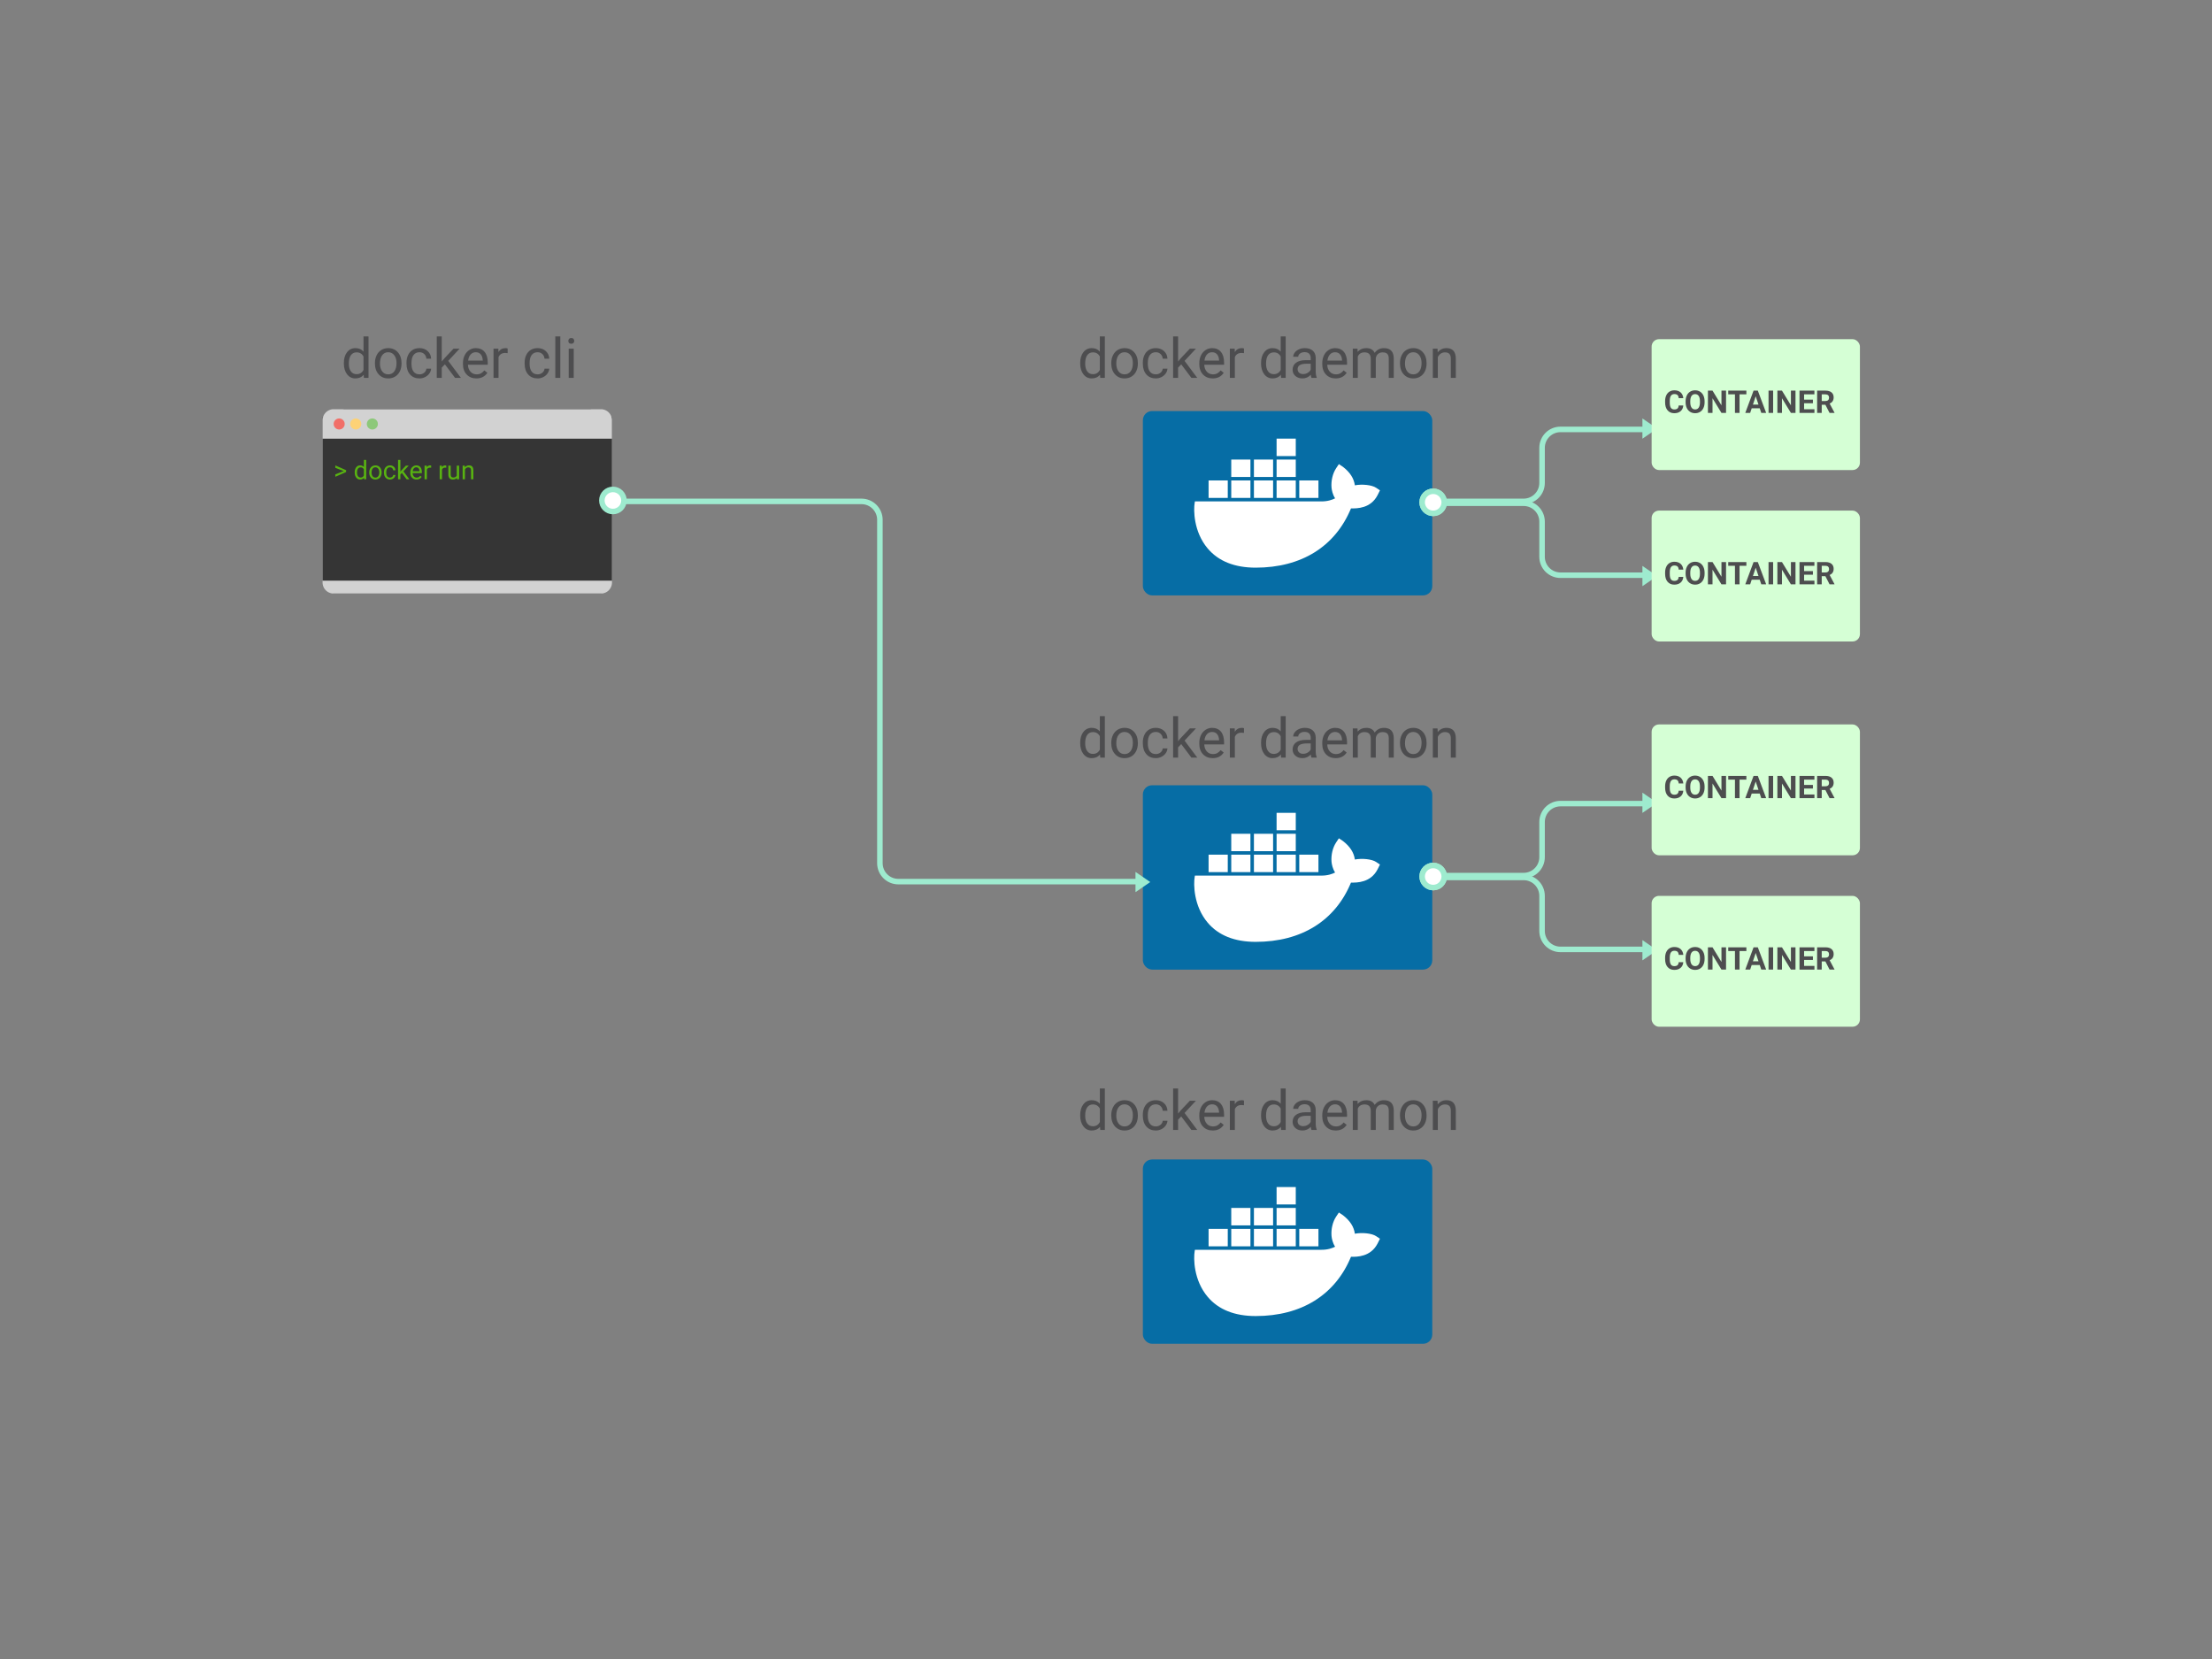 <svg viewBox="0 0 1200 900" xmlns="http://www.w3.org/2000/svg"><rect x="0" y="0" width="1200" height="900" fill="#808080" stroke="none"/><g fill="none" fill-rule="evenodd"><g transform="translate(620 223)"><rect fill="#066DA5" width="157" height="100" rx="5"></rect><path d="M84.843 47.115H95.25v-9.46H84.843v9.46zm-12.297 0h10.405v-9.46H72.546v9.46zm-12.297 0h10.405v-9.46H60.25v9.46zm-12.298 0h10.406v-9.46H47.95v9.46zm-12.297 0H46.06v-9.46H35.654v9.46zM47.95 35.763h10.406v-9.459H47.95v9.46zm12.298 0h10.405v-9.459H60.25v9.46zm12.297 0H82.95v-9.459H72.546v9.46zm0-11.35H82.95v-9.46H72.546v9.46zm53.973 17.186c-2.272-1.52-7.493-2.078-11.512-1.32-.517-3.785-2.626-7.066-6.463-10.032l-2.206-1.472-1.472 2.209c-1.884 2.841-2.826 6.778-2.517 10.553.139 1.328.575 3.704 1.941 5.792-1.365.734-4.065 1.745-7.623 1.677H28.234l-.134.789c-.643 3.794-.63 15.633 7.058 24.733C41 81.445 49.76 84.952 61.194 84.952c24.787 0 43.125-11.41 51.713-32.15 3.377.068 10.647.02 14.382-7.116.098-.164.322-.592.974-1.944l.358-.741-2.102-1.402z" fill="#FFF"></path></g><g transform="translate(175 222)"><path d="M80.05.055h65.248l11.589 4.254v88.803L151.22 100H76.95v-.055H5.78L.113 92.95V4.254L11.702 0H80.05v.055z" fill="#353535"></path><path d="M0 16h157V6a6 6 0 0 0-6-6H6a6 6 0 0 0-6 6v10zm0 77h157v1a6 6 0 0 1-6 6H6a6 6 0 0 1-6-6v-1z" fill="#D2D2D2"></path><path d="M6.916 35.348l4.519-1.791-4.519-1.77v-1.3l5.838 2.584v.998L6.916 36.66v-1.312zm10.514-1.012v-.096q0-1.702.806-2.738.807-1.035 2.113-1.035 1.298 0 2.057.888V27.5h1.265V38h-1.162l-.062-.793q-.759.93-2.112.93-1.285 0-2.095-1.053-.81-1.053-.81-2.748zm1.264.048q0 1.258.52 1.969.52.71 1.435.71 1.204 0 1.757-1.08v-3.397q-.567-1.046-1.743-1.046-.93 0-1.45.718-.519.718-.519 2.126zm6.604-.062v-.089q0-1.087.427-1.955.427-.868 1.19-1.34.762-.471 1.74-.471 1.51 0 2.443 1.046t.933 2.782v.089q0 1.08-.413 1.938-.414.858-1.183 1.336-.769.479-1.767.479-1.504 0-2.437-1.046-.933-1.046-.933-2.769zm1.271.062q0 1.23.571 1.975.57.745 1.528.745.964 0 1.531-.755.568-.755.568-2.116 0-1.216-.578-1.972-.578-.755-1.535-.755-.936 0-1.51.745-.575.745-.575 2.133zm10.015 2.72q.677 0 1.183-.41.505-.41.56-1.025h1.196q-.034.636-.437 1.21t-1.077.916q-.673.342-1.425.342-1.51 0-2.403-1.009-.892-1.008-.892-2.758v-.212q0-1.08.397-1.92.396-.842 1.138-1.306.741-.465 1.753-.465 1.244 0 2.068.745.824.745.878 1.934h-1.196q-.055-.717-.543-1.179-.49-.461-1.207-.461-.964 0-1.494.694t-.53 2.006v.24q0 1.278.527 1.968.526.69 1.504.69zm9.003.896l-2.577-3.425-.793.827V38h-1.265V27.5h1.265v6.35l.677-.813 2.303-2.433h1.538l-2.878 3.09L47.07 38h-1.483zm5.387.137q-1.504 0-2.448-.988-.943-.988-.943-2.642v-.233q0-1.1.42-1.965t1.176-1.353q.756-.49 1.637-.49 1.443 0 2.243.951.8.95.8 2.72v.527h-5.011q.027 1.094.639 1.767.612.673 1.555.673.67 0 1.135-.273.465-.273.813-.725l.773.602q-.93 1.429-2.79 1.429zm-.158-6.631q-.765 0-1.285.557-.52.557-.642 1.562h3.705v-.096q-.055-.964-.52-1.493-.465-.53-1.258-.53zm8.08-.944v1.176q-.287-.048-.622-.048-1.244 0-1.688 1.06V38H55.32v-7.396h1.23l.021.854q.622-.991 1.764-.991.37 0 .56.096zm8.204 0v1.176q-.287-.048-.622-.048-1.245 0-1.689 1.06V38h-1.265v-7.396h1.23l.021.854q.622-.991 1.764-.991.37 0 .56.096zM72.855 38l-.027-.731q-.738.868-2.167.868-1.182 0-1.801-.687t-.626-2.034v-4.812H69.5v4.778q0 1.681 1.367 1.681 1.45 0 1.928-1.08v-5.38h1.265V38h-1.204zm3.124-7.396h1.197l.04.93q.848-1.067 2.216-1.067 2.344 0 2.365 2.645V38h-1.265v-4.895q-.007-.8-.365-1.182-.36-.383-1.118-.383-.615 0-1.08.328-.465.328-.725.861V38H75.98v-7.396z" fill="#58B311" fill-rule="nonzero"></path><circle fill="#F16F68" cx="9" cy="8" r="3"></circle><circle fill="#FDD276" cx="18" cy="8" r="3"></circle><circle fill="#8DC87A" cx="27" cy="8" r="3"></circle></g><g transform="translate(777 273)"><path d="M.011 0h49.55c5.522 0 10 4.477 10 10v19.051c0 5.523 4.476 10 10 10h48.469" stroke="#9EEBCF" stroke-width="3"></path><circle stroke="#9EEBCF" stroke-width="3" fill="#FFF" cx=".5" cy="-.5" r="6"></circle><path fill="#9EEBCF" d="M122 39.5l-8 5.5V34z"></path></g><g transform="matrix(1 0 0 -1 777 272)"><path d="M.011 0h49.55c5.522 0 10 4.477 10 10v19.051c0 5.523 4.476 10 10 10h48.469" stroke="#9EEBCF" stroke-width="3"></path><circle stroke="#9EEBCF" stroke-width="3" fill="#FFF" cx=".5" cy="-.5" r="6"></circle><path fill="#9EEBCF" d="M122 39.5l-8 5.5V34z"></path></g><g transform="translate(620 426)"><rect fill="#066DA5" width="157" height="100" rx="5"></rect><path d="M84.843 47.115H95.25v-9.46H84.843v9.46zm-12.297 0h10.405v-9.46H72.546v9.46zm-12.297 0h10.405v-9.46H60.25v9.46zm-12.298 0h10.406v-9.46H47.95v9.46zm-12.297 0H46.06v-9.46H35.654v9.46zM47.95 35.763h10.406v-9.459H47.95v9.46zm12.298 0h10.405v-9.459H60.25v9.46zm12.297 0H82.95v-9.459H72.546v9.46zm0-11.35H82.95v-9.46H72.546v9.46zm53.973 17.186c-2.272-1.52-7.493-2.078-11.512-1.32-.517-3.785-2.626-7.066-6.463-10.032l-2.206-1.472-1.472 2.209c-1.884 2.841-2.826 6.778-2.517 10.553.139 1.328.575 3.704 1.941 5.792-1.365.734-4.065 1.745-7.623 1.677H28.234l-.134.789c-.643 3.794-.63 15.633 7.058 24.733C41 81.445 49.76 84.952 61.194 84.952c24.787 0 43.125-11.41 51.713-32.15 3.377.068 10.647.02 14.382-7.116.098-.164.322-.592.974-1.944l.358-.741-2.102-1.402z" fill="#FFF"></path></g><g transform="translate(777 476)"><path d="M.011 0h49.55c5.522 0 10 4.477 10 10v19.051c0 5.523 4.476 10 10 10h48.469" stroke="#9EEBCF" stroke-width="3"></path><circle stroke="#9EEBCF" stroke-width="3" fill="#FFF" cx=".5" cy="-.5" r="6"></circle><path fill="#9EEBCF" d="M122 39.5l-8 5.5V34z"></path></g><g transform="matrix(1 0 0 -1 777 475)"><path d="M.011 0h49.55c5.522 0 10 4.477 10 10v19.051c0 5.523 4.476 10 10 10h48.469" stroke="#9EEBCF" stroke-width="3"></path><circle stroke="#9EEBCF" stroke-width="3" fill="#FFF" cx=".5" cy="-.5" r="6"></circle><path fill="#9EEBCF" d="M122 39.5l-8 5.5V34z"></path></g><g transform="translate(620 629)"><rect fill="#066DA5" width="157" height="100" rx="5"></rect><path d="M84.843 47.115H95.25v-9.46H84.843v9.46zm-12.297 0h10.405v-9.46H72.546v9.46zm-12.297 0h10.405v-9.46H60.25v9.46zm-12.298 0h10.406v-9.46H47.95v9.46zm-12.297 0H46.06v-9.46H35.654v9.46zM47.95 35.763h10.406v-9.459H47.95v9.46zm12.298 0h10.405v-9.459H60.25v9.46zm12.297 0H82.95v-9.459H72.546v9.46zm0-11.35H82.95v-9.46H72.546v9.46zm53.973 17.186c-2.272-1.52-7.493-2.078-11.512-1.32-.517-3.785-2.626-7.066-6.463-10.032l-2.206-1.472-1.472 2.209c-1.884 2.841-2.826 6.778-2.517 10.553.139 1.328.575 3.704 1.941 5.792-1.365.734-4.065 1.745-7.623 1.677H28.234l-.134.789c-.643 3.794-.63 15.633 7.058 24.733C41 81.445 49.76 84.952 61.194 84.952c24.787 0 43.125-11.41 51.713-32.15 3.377.068 10.647.02 14.382-7.116.098-.164.322-.592.974-1.944l.358-.741-2.102-1.402z" fill="#FFF"></path></g><g transform="translate(332 272)"><path d="M.011 0h135.327c5.522 0 10 4.477 10 10v186.27c0 5.523 4.477 10 10 10H288.03" stroke="#9EEBCF" stroke-width="3"></path><circle stroke="#9EEBCF" stroke-width="3" fill="#FFF" cx=".5" cy="-.5" r="6"></circle><path fill="#9EEBCF" d="M292 206.5l-8 5.5v-11z"></path></g><path d="M186.538 197.148v-.205q0-3.647 1.728-5.866 1.729-2.22 4.526-2.22 2.784 0 4.41 1.905V182.5h2.71V205h-2.49l-.132-1.7q-1.626 1.993-4.527 1.993-2.754 0-4.49-2.256-1.735-2.256-1.735-5.889zm2.71.103q0 2.695 1.113 4.219 1.113 1.523 3.076 1.523 2.578 0 3.765-2.314v-7.28q-1.216-2.242-3.736-2.242-1.992 0-3.105 1.538t-1.113 4.556zm14.15-.132v-.19q0-2.33.915-4.19.916-1.86 2.55-2.87 1.633-1.012 3.727-1.012 3.238 0 5.237 2.242 2 2.24 2 5.962v.19q0 2.314-.887 4.153-.886 1.838-2.534 2.864-1.648 1.025-3.786 1.025-3.223 0-5.223-2.241-1.999-2.241-1.999-5.933zm2.725.132q0 2.637 1.223 4.233 1.223 1.597 3.274 1.597 2.065 0 3.28-1.619 1.217-1.618 1.217-4.533 0-2.608-1.238-4.226-1.238-1.619-3.289-1.619-2.007 0-3.237 1.597-1.23 1.596-1.23 4.57zm21.46 5.83q1.45 0 2.534-.879 1.084-.879 1.2-2.197h2.564q-.073 1.362-.937 2.593-.864 1.23-2.307 1.963-1.443.732-3.054.732-3.238 0-5.15-2.16-1.911-2.161-1.911-5.911v-.454q0-2.315.85-4.117.85-1.801 2.439-2.797 1.589-.997 3.757-.997 2.666 0 4.431 1.597 1.765 1.597 1.882 4.146h-2.563q-.117-1.538-1.165-2.527-1.047-.989-2.585-.989-2.066 0-3.2 1.487-1.136 1.487-1.136 4.3v.512q0 2.74 1.128 4.219 1.128 1.48 3.223 1.48zM246.875 205l-5.523-7.339-1.7 1.773V205h-2.71v-22.5h2.71v13.608l1.451-1.743 4.937-5.215h3.295l-6.167 6.621 6.885 9.229h-3.178zm11.542.293q-3.222 0-5.244-2.117-2.021-2.116-2.021-5.661v-.498q0-2.359.9-4.212.902-1.853 2.52-2.9 1.619-1.048 3.509-1.048 3.09 0 4.804 2.037 1.714 2.036 1.714 5.83v1.128h-10.737q.058 2.343 1.37 3.786 1.31 1.443 3.332 1.443 1.436 0 2.432-.586t1.743-1.553l1.655 1.29q-1.992 3.061-5.977 3.061zm-.336-14.209q-1.641 0-2.754 1.194-1.114 1.194-1.377 3.347h7.94v-.205q-.118-2.066-1.114-3.2-.996-1.136-2.695-1.136zm17.314-2.022v2.52q-.615-.103-1.333-.103-2.666 0-3.618 2.271V205h-2.71v-15.85h2.637l.044 1.831q1.333-2.124 3.779-2.124.79 0 1.201.206zm16.274 14.02q1.45 0 2.535-.88 1.084-.879 1.2-2.197h2.564q-.073 1.362-.937 2.593-.864 1.23-2.307 1.963-1.443.732-3.055.732-3.237 0-5.148-2.16-1.912-2.161-1.912-5.911v-.454q0-2.315.85-4.117.85-1.801 2.438-2.797 1.59-.997 3.758-.997 2.666 0 4.43 1.597 1.766 1.597 1.883 4.146h-2.563q-.117-1.538-1.165-2.527-1.047-.989-2.585-.989-2.066 0-3.2 1.487-1.136 1.487-1.136 4.3v.512q0 2.74 1.128 4.219 1.128 1.48 3.222 1.48zm12.29-20.582V205h-2.71v-22.5h2.71zm7.28 6.65V205h-2.71v-15.85h2.71zm-2.929-4.204q0-.659.403-1.113.403-.454 1.194-.454.79 0 1.2.454.411.454.411 1.113 0 .66-.41 1.099-.41.44-1.201.44-.791 0-1.194-.44-.403-.44-.403-1.099zm277.686 12.202v-.205q0-3.647 1.728-5.866 1.729-2.22 4.526-2.22 2.784 0 4.41 1.905V182.5h2.71V205h-2.49l-.132-1.7q-1.626 1.993-4.527 1.993-2.754 0-4.49-2.256-1.735-2.256-1.735-5.889zm2.71.103q0 2.695 1.113 4.219 1.113 1.523 3.076 1.523 2.578 0 3.765-2.314v-7.28q-1.216-2.242-3.736-2.242-1.992 0-3.105 1.538t-1.113 4.556zm14.15-.132v-.19q0-2.33.915-4.19.916-1.86 2.55-2.87 1.633-1.012 3.727-1.012 3.238 0 5.237 2.242 2 2.24 2 5.962v.19q0 2.314-.887 4.153-.886 1.838-2.534 2.864-1.648 1.025-3.786 1.025-3.223 0-5.223-2.241-1.999-2.241-1.999-5.933zm2.725.132q0 2.637 1.223 4.233 1.223 1.597 3.274 1.597 2.065 0 3.28-1.619 1.217-1.618 1.217-4.533 0-2.608-1.238-4.226-1.238-1.619-3.289-1.619-2.006 0-3.237 1.597-1.23 1.596-1.23 4.57zm21.46 5.83q1.45 0 2.534-.879 1.084-.879 1.2-2.197h2.564q-.073 1.362-.937 2.593-.864 1.23-2.307 1.963-1.443.732-3.054.732-3.238 0-5.15-2.16-1.911-2.161-1.911-5.911v-.454q0-2.315.85-4.117.85-1.801 2.439-2.797 1.589-.997 3.757-.997 2.666 0 4.431 1.597 1.765 1.597 1.882 4.146h-2.563q-.117-1.538-1.165-2.527-1.047-.989-2.585-.989-2.066 0-3.2 1.487-1.136 1.487-1.136 4.3v.512q0 2.74 1.128 4.219 1.128 1.48 3.223 1.48zM646.333 205l-5.523-7.339-1.7 1.773V205h-2.71v-22.5h2.71v13.608l1.451-1.743 4.937-5.215h3.295l-6.167 6.621 6.885 9.229h-3.178zm11.542.293q-3.222 0-5.244-2.117-2.021-2.116-2.021-5.661v-.498q0-2.359.9-4.212.902-1.853 2.52-2.9 1.619-1.048 3.509-1.048 3.09 0 4.804 2.037 1.714 2.036 1.714 5.83v1.128H653.32q.058 2.343 1.37 3.786 1.31 1.443 3.332 1.443 1.436 0 2.432-.586t1.743-1.553l1.655 1.29q-1.992 3.061-5.977 3.061zm-.336-14.209q-1.641 0-2.754 1.194-1.114 1.194-1.377 3.347h7.94v-.205q-.118-2.066-1.114-3.2-.996-1.136-2.695-1.136zm17.314-2.022v2.52q-.615-.103-1.333-.103-2.666 0-3.618 2.271V205h-2.71v-15.85h2.637l.044 1.831q1.333-2.124 3.779-2.124.79 0 1.201.206zm9.258 8.086v-.205q0-3.647 1.728-5.866 1.729-2.22 4.527-2.22 2.783 0 4.409 1.905V182.5h2.71V205h-2.49l-.132-1.7q-1.626 1.993-4.527 1.993-2.753 0-4.49-2.256-1.735-2.256-1.735-5.889zm2.71.103q0 2.695 1.113 4.219 1.113 1.523 3.076 1.523 2.578 0 3.765-2.314v-7.28q-1.216-2.242-3.735-2.242-1.993 0-3.106 1.538-1.113 1.538-1.113 4.556zM714.316 205h-2.842q-.234-.469-.38-1.67-1.89 1.963-4.512 1.963-2.344 0-3.846-1.326-1.501-1.325-1.501-3.362 0-2.475 1.882-3.845 1.883-1.37 5.296-1.37h2.636v-1.244q0-1.421-.85-2.264-.849-.842-2.504-.842-1.45 0-2.432.732-.981.733-.981 1.773h-2.725q0-1.187.842-2.293.843-1.106 2.286-1.75 1.442-.645 3.171-.645 2.74 0 4.292 1.37 1.553 1.37 1.611 3.772v7.295q0 2.183.557 3.472V205zm-7.339-2.065q1.274 0 2.417-.66 1.143-.659 1.655-1.713v-3.252h-2.124q-4.98 0-4.98 2.915 0 1.274.85 1.992.849.718 2.182.718zm17.607 2.358q-3.222 0-5.244-2.117-2.021-2.116-2.021-5.661v-.498q0-2.359.9-4.212.902-1.853 2.52-2.9 1.619-1.048 3.509-1.048 3.09 0 4.804 2.037 1.714 2.036 1.714 5.83v1.128H720.03q.058 2.343 1.37 3.786 1.31 1.443 3.332 1.443 1.436 0 2.432-.586t1.743-1.553l1.655 1.29q-1.992 3.061-5.977 3.061zm-.336-14.209q-1.641 0-2.754 1.194-1.114 1.194-1.377 3.347h7.94v-.205q-.118-2.066-1.114-3.2-.996-1.136-2.695-1.136zm9.638-1.934h2.564l.073 1.758q1.743-2.05 4.702-2.05 3.325 0 4.526 2.548.791-1.142 2.059-1.845 1.267-.704 2.995-.704 5.215 0 5.303 5.523V205h-2.71v-10.459q0-1.7-.776-2.541-.777-.843-2.608-.843-1.509 0-2.505.901t-1.157 2.424V205h-2.725v-10.386q0-3.457-3.383-3.457-2.666 0-3.648 2.27V205h-2.71v-15.85zm25.591 7.97v-.191q0-2.33.916-4.19.915-1.86 2.548-2.87 1.634-1.012 3.728-1.012 3.238 0 5.237 2.242 2 2.24 2 5.962v.19q0 2.314-.886 4.153-.887 1.838-2.535 2.864-1.648 1.025-3.786 1.025-3.223 0-5.222-2.241-2-2.241-2-5.933zm2.725.131q0 2.637 1.223 4.233 1.223 1.597 3.274 1.597 2.065 0 3.281-1.619 1.216-1.618 1.216-4.533 0-2.608-1.238-4.226-1.238-1.619-3.289-1.619-2.006 0-3.237 1.597-1.23 1.596-1.23 4.57zm15.102-8.1h2.564l.088 1.992q1.816-2.286 4.746-2.286 5.024 0 5.068 5.67V205h-2.71v-10.488q-.015-1.714-.784-2.534-.769-.82-2.395-.82-1.318 0-2.314.702-.996.703-1.553 1.846V205h-2.71v-15.85zM585.996 403.148v-.205q0-3.647 1.728-5.866 1.729-2.22 4.526-2.22 2.784 0 4.41 1.905V388.5h2.71V411h-2.49l-.132-1.7q-1.626 1.993-4.527 1.993-2.754 0-4.49-2.256-1.735-2.256-1.735-5.889zm2.71.103q0 2.695 1.113 4.219 1.113 1.523 3.076 1.523 2.578 0 3.765-2.314v-7.28q-1.216-2.242-3.736-2.242-1.992 0-3.105 1.538t-1.113 4.556zm14.15-.132v-.19q0-2.33.915-4.19.916-1.86 2.55-2.87 1.633-1.012 3.727-1.012 3.238 0 5.237 2.242 2 2.24 2 5.962v.19q0 2.314-.887 4.153-.886 1.838-2.534 2.864-1.648 1.025-3.786 1.025-3.223 0-5.223-2.241-1.999-2.241-1.999-5.933zm2.725.132q0 2.637 1.223 4.233 1.223 1.597 3.274 1.597 2.065 0 3.28-1.619 1.217-1.618 1.217-4.533 0-2.608-1.238-4.226-1.238-1.619-3.289-1.619-2.006 0-3.237 1.597-1.23 1.596-1.23 4.57zm21.46 5.83q1.45 0 2.534-.879 1.084-.879 1.2-2.197h2.564q-.073 1.362-.937 2.593-.864 1.23-2.307 1.963-1.443.732-3.054.732-3.238 0-5.15-2.16-1.911-2.161-1.911-5.911v-.454q0-2.315.85-4.117.85-1.801 2.439-2.797 1.589-.997 3.757-.997 2.666 0 4.431 1.597 1.765 1.597 1.882 4.146h-2.563q-.117-1.538-1.165-2.527-1.047-.989-2.585-.989-2.066 0-3.2 1.487-1.136 1.487-1.136 4.3v.512q0 2.74 1.128 4.219 1.128 1.48 3.223 1.48zM646.333 411l-5.523-7.339-1.7 1.773V411h-2.71v-22.5h2.71v13.608l1.451-1.743 4.937-5.215h3.295l-6.167 6.621 6.885 9.229h-3.178zm11.542.293q-3.222 0-5.244-2.117-2.021-2.116-2.021-5.661v-.498q0-2.359.9-4.212.902-1.853 2.52-2.9 1.619-1.048 3.509-1.048 3.09 0 4.804 2.037 1.714 2.036 1.714 5.83v1.128H653.32q.058 2.343 1.37 3.786 1.31 1.443 3.332 1.443 1.436 0 2.432-.586t1.743-1.553l1.655 1.29q-1.992 3.061-5.977 3.061zm-.336-14.209q-1.641 0-2.754 1.194-1.114 1.194-1.377 3.347h7.94v-.205q-.118-2.066-1.114-3.2-.996-1.136-2.695-1.136zm17.314-2.022v2.52q-.615-.103-1.333-.103-2.666 0-3.618 2.271V411h-2.71v-15.85h2.637l.044 1.831q1.333-2.124 3.779-2.124.79 0 1.201.205zm9.258 8.086v-.205q0-3.647 1.728-5.866 1.729-2.22 4.527-2.22 2.783 0 4.409 1.905V388.5h2.71V411h-2.49l-.132-1.7q-1.626 1.993-4.527 1.993-2.753 0-4.49-2.256-1.735-2.256-1.735-5.889zm2.71.103q0 2.695 1.113 4.219 1.113 1.523 3.076 1.523 2.578 0 3.765-2.314v-7.28q-1.216-2.242-3.735-2.242-1.993 0-3.106 1.538-1.113 1.538-1.113 4.556zM714.316 411h-2.842q-.234-.469-.38-1.67-1.89 1.963-4.512 1.963-2.344 0-3.846-1.326-1.501-1.325-1.501-3.362 0-2.475 1.882-3.845 1.883-1.37 5.296-1.37h2.636v-1.244q0-1.421-.85-2.264-.849-.842-2.504-.842-1.45 0-2.432.732-.981.733-.981 1.773h-2.725q0-1.187.842-2.293.843-1.106 2.286-1.75 1.442-.645 3.171-.645 2.74 0 4.292 1.37 1.553 1.37 1.611 3.772v7.295q0 2.183.557 3.472V411zm-7.339-2.065q1.274 0 2.417-.66 1.143-.659 1.655-1.713v-3.252h-2.124q-4.98 0-4.98 2.915 0 1.274.85 1.992.849.718 2.182.718zm17.607 2.358q-3.222 0-5.244-2.117-2.021-2.116-2.021-5.661v-.498q0-2.359.9-4.212.902-1.853 2.52-2.9 1.619-1.048 3.509-1.048 3.09 0 4.804 2.037 1.714 2.036 1.714 5.83v1.128H720.03q.058 2.343 1.37 3.786 1.31 1.443 3.332 1.443 1.436 0 2.432-.586t1.743-1.553l1.655 1.29q-1.992 3.061-5.977 3.061zm-.336-14.209q-1.641 0-2.754 1.194-1.114 1.194-1.377 3.347h7.94v-.205q-.118-2.066-1.114-3.2-.996-1.136-2.695-1.136zm9.638-1.934h2.564l.073 1.758q1.743-2.05 4.702-2.05 3.325 0 4.526 2.548.791-1.142 2.059-1.845 1.267-.704 2.995-.704 5.215 0 5.303 5.523V411h-2.71v-10.459q0-1.7-.776-2.541-.777-.843-2.608-.843-1.509 0-2.505.901t-1.157 2.424V411h-2.725v-10.386q0-3.457-3.383-3.457-2.666 0-3.648 2.27V411h-2.71v-15.85zm25.591 7.97v-.191q0-2.33.916-4.19.915-1.86 2.548-2.87 1.634-1.012 3.728-1.012 3.238 0 5.237 2.242 2 2.24 2 5.962v.19q0 2.314-.886 4.153-.887 1.838-2.535 2.864-1.648 1.025-3.786 1.025-3.223 0-5.222-2.241-2-2.241-2-5.933zm2.725.131q0 2.637 1.223 4.233 1.223 1.597 3.274 1.597 2.065 0 3.281-1.619 1.216-1.618 1.216-4.533 0-2.608-1.238-4.226-1.238-1.619-3.289-1.619-2.006 0-3.237 1.597-1.23 1.596-1.23 4.57zm15.102-8.1h2.564l.088 1.992q1.816-2.286 4.746-2.286 5.024 0 5.068 5.67V411h-2.71v-10.488q-.015-1.714-.784-2.534-.769-.82-2.395-.82-1.318 0-2.314.702-.996.703-1.553 1.846V411h-2.71v-15.85zM585.996 605.148v-.205q0-3.647 1.728-5.866 1.729-2.22 4.526-2.22 2.784 0 4.41 1.905V590.5h2.71V613h-2.49l-.132-1.7q-1.626 1.993-4.527 1.993-2.754 0-4.49-2.256-1.735-2.256-1.735-5.889zm2.71.103q0 2.695 1.113 4.219 1.113 1.523 3.076 1.523 2.578 0 3.765-2.314v-7.28q-1.216-2.242-3.736-2.242-1.992 0-3.105 1.538t-1.113 4.556zm14.15-.132v-.19q0-2.33.915-4.19.916-1.86 2.55-2.87 1.633-1.012 3.727-1.012 3.238 0 5.237 2.242 2 2.24 2 5.962v.19q0 2.314-.887 4.153-.886 1.838-2.534 2.864-1.648 1.025-3.786 1.025-3.223 0-5.223-2.241-1.999-2.241-1.999-5.933zm2.725.132q0 2.637 1.223 4.233 1.223 1.597 3.274 1.597 2.065 0 3.28-1.619 1.217-1.618 1.217-4.533 0-2.608-1.238-4.226-1.238-1.619-3.289-1.619-2.006 0-3.237 1.597-1.23 1.596-1.23 4.57zm21.46 5.83q1.45 0 2.534-.879 1.084-.879 1.2-2.197h2.564q-.073 1.362-.937 2.593-.864 1.23-2.307 1.963-1.443.732-3.054.732-3.238 0-5.15-2.16-1.911-2.161-1.911-5.911v-.454q0-2.315.85-4.117.85-1.801 2.439-2.797 1.589-.997 3.757-.997 2.666 0 4.431 1.597 1.765 1.597 1.882 4.146h-2.563q-.117-1.538-1.165-2.527-1.047-.989-2.585-.989-2.066 0-3.2 1.487-1.136 1.487-1.136 4.3v.512q0 2.74 1.128 4.219 1.128 1.48 3.223 1.48zM646.333 613l-5.523-7.339-1.7 1.773V613h-2.71v-22.5h2.71v13.608l1.451-1.743 4.937-5.215h3.295l-6.167 6.621 6.885 9.229h-3.178zm11.542.293q-3.222 0-5.244-2.117-2.021-2.116-2.021-5.661v-.498q0-2.359.9-4.212.902-1.853 2.52-2.9 1.619-1.048 3.509-1.048 3.09 0 4.804 2.037 1.714 2.036 1.714 5.83v1.128H653.32q.058 2.343 1.37 3.786 1.31 1.443 3.332 1.443 1.436 0 2.432-.586t1.743-1.553l1.655 1.29q-1.992 3.061-5.977 3.061zm-.336-14.209q-1.641 0-2.754 1.194-1.114 1.194-1.377 3.347h7.94v-.205q-.118-2.066-1.114-3.2-.996-1.136-2.695-1.136zm17.314-2.021v2.519q-.615-.103-1.333-.103-2.666 0-3.618 2.271V613h-2.71v-15.85h2.637l.044 1.831q1.333-2.124 3.779-2.124.79 0 1.201.206zm9.258 8.085v-.205q0-3.647 1.728-5.866 1.729-2.22 4.527-2.22 2.783 0 4.409 1.905V590.5h2.71V613h-2.49l-.132-1.7q-1.626 1.993-4.527 1.993-2.753 0-4.49-2.256-1.735-2.256-1.735-5.889zm2.71.103q0 2.695 1.113 4.219 1.113 1.523 3.076 1.523 2.578 0 3.765-2.314v-7.28q-1.216-2.242-3.735-2.242-1.993 0-3.106 1.538-1.113 1.538-1.113 4.556zM714.316 613h-2.842q-.234-.469-.38-1.67-1.89 1.963-4.512 1.963-2.344 0-3.846-1.326-1.501-1.325-1.501-3.362 0-2.475 1.882-3.845 1.883-1.37 5.296-1.37h2.636v-1.244q0-1.421-.85-2.264-.849-.842-2.504-.842-1.45 0-2.432.732-.981.733-.981 1.773h-2.725q0-1.187.842-2.293.843-1.106 2.286-1.75 1.442-.645 3.171-.645 2.74 0 4.292 1.37 1.553 1.37 1.611 3.772v7.295q0 2.183.557 3.472V613zm-7.339-2.065q1.274 0 2.417-.66 1.143-.659 1.655-1.713v-3.252h-2.124q-4.98 0-4.98 2.915 0 1.274.85 1.992.849.718 2.182.718zm17.607 2.358q-3.222 0-5.244-2.117-2.021-2.116-2.021-5.661v-.498q0-2.359.9-4.212.902-1.853 2.52-2.9 1.619-1.048 3.509-1.048 3.09 0 4.804 2.037 1.714 2.036 1.714 5.83v1.128H720.03q.058 2.343 1.37 3.786 1.31 1.443 3.332 1.443 1.436 0 2.432-.586t1.743-1.553l1.655 1.29q-1.992 3.061-5.977 3.061zm-.336-14.209q-1.641 0-2.754 1.194-1.114 1.194-1.377 3.347h7.94v-.205q-.118-2.066-1.114-3.2-.996-1.136-2.695-1.136zm9.638-1.934h2.564l.073 1.758q1.743-2.05 4.702-2.05 3.325 0 4.526 2.548.791-1.142 2.059-1.845 1.267-.704 2.995-.704 5.215 0 5.303 5.523V613h-2.71v-10.459q0-1.7-.776-2.541-.777-.843-2.608-.843-1.509 0-2.505.901t-1.157 2.424V613h-2.725v-10.386q0-3.457-3.383-3.457-2.666 0-3.648 2.27V613h-2.71v-15.85zm25.591 7.97v-.191q0-2.33.916-4.19.915-1.86 2.548-2.87 1.634-1.012 3.728-1.012 3.238 0 5.237 2.242 2 2.24 2 5.962v.19q0 2.314-.886 4.153-.887 1.838-2.535 2.864-1.648 1.025-3.786 1.025-3.223 0-5.222-2.241-2-2.241-2-5.933zm2.725.131q0 2.637 1.223 4.233 1.223 1.597 3.274 1.597 2.065 0 3.281-1.619 1.216-1.618 1.216-4.533 0-2.608-1.238-4.226-1.238-1.619-3.289-1.619-2.006 0-3.237 1.597-1.23 1.596-1.23 4.57zm15.102-8.1h2.564l.088 1.992q1.816-2.286 4.746-2.286 5.024 0 5.068 5.67V613h-2.71v-10.488q-.015-1.714-.784-2.534-.769-.82-2.395-.82-1.318 0-2.314.702-.996.703-1.553 1.846V613h-2.71v-15.85z" fill="#4D4D4F" fill-rule="nonzero"></path><rect width="113" height="71" rx="4" transform="translate(896 184)" fill="#D5FFD5"></rect><path d="M910.68 219.974h2.49q-.14 1.95-1.44 3.071-1.298 1.121-3.423 1.121-2.325 0-3.657-1.565-1.332-1.564-1.332-4.295v-.74q0-1.742.614-3.07.614-1.329 1.756-2.038 1.141-.71 2.652-.71 2.092 0 3.37 1.12 1.278 1.121 1.477 3.147h-2.49q-.091-1.17-.651-1.698-.56-.527-1.706-.527-1.245 0-1.864.892-.618.893-.635 2.769v.913q0 1.959.594 2.864.593.904 1.872.904 1.153 0 1.722-.527t.652-1.63zm14.054-2.283v.54q0 1.785-.631 3.13-.63 1.344-1.805 2.075-1.175.73-2.694.73-1.502 0-2.681-.722t-1.826-2.063q-.648-1.34-.656-3.084v-.597q0-1.785.643-3.142.644-1.357 1.818-2.084 1.175-.726 2.685-.726 1.511 0 2.686.726 1.174.727 1.818 2.084.643 1.357.643 3.133zm-2.524.581v-.589q0-1.9-.68-2.889-.68-.987-1.943-.987-1.253 0-1.934.975-.68.975-.689 2.86v.589q0 1.851.681 2.872.68 1.021 1.959 1.021 1.253 0 1.926-.984.672-.983.68-2.868zm14.162-6.358V224h-2.49l-4.848-7.952V224h-2.49v-12.086h2.49l4.856 7.969v-7.969h2.482zm11.031 0v2.017h-3.702V224h-2.49v-10.069h-3.652v-2.017h9.844zM955.488 224l-.838-2.49h-4.366l-.83 2.49h-2.648l4.499-12.086h2.307L958.136 224h-2.648zm-3.03-9.031l-1.502 4.524h3.022l-1.52-4.524zm9.455-3.055V224h-2.49v-12.086h2.49zm12.136 0V224h-2.49l-4.848-7.952V224h-2.49v-12.086h2.49l4.856 7.969v-7.969h2.482zm9.446 4.898v1.95h-4.781V222h5.611v2h-8.101v-12.086h8.085v2.017h-5.595v2.88h4.781zm9.031 7.188l-2.266-4.424h-1.984V224h-2.49v-12.086h4.49q2.142 0 3.305.955 1.162.954 1.162 2.697 0 1.237-.536 2.063-.535.826-1.623 1.316l2.615 4.939V224h-2.673zm-4.25-10.069v3.628h2.01q.937 0 1.452-.478.514-.477.514-1.315 0-.855-.485-1.345-.486-.49-1.49-.49h-2z" fill="#4D4D4F" fill-rule="nonzero"></path><rect width="113" height="71" rx="4" transform="translate(896 277)" fill="#D5FFD5"></rect><path d="M910.68 312.974h2.49q-.14 1.95-1.44 3.071-1.298 1.121-3.423 1.121-2.325 0-3.657-1.565-1.332-1.564-1.332-4.295v-.74q0-1.742.614-3.07.614-1.329 1.756-2.038 1.141-.71 2.652-.71 2.092 0 3.37 1.12 1.278 1.121 1.477 3.147h-2.49q-.091-1.17-.651-1.698-.56-.527-1.706-.527-1.245 0-1.864.892-.618.893-.635 2.769v.913q0 1.959.594 2.864.593.904 1.872.904 1.153 0 1.722-.527t.652-1.63zm14.054-2.283v.54q0 1.785-.631 3.13-.63 1.344-1.805 2.075-1.175.73-2.694.73-1.502 0-2.681-.722t-1.826-2.063q-.648-1.34-.656-3.084v-.597q0-1.785.643-3.142.644-1.357 1.818-2.084 1.175-.726 2.685-.726 1.511 0 2.686.726 1.174.727 1.818 2.084.643 1.357.643 3.133zm-2.524.581v-.589q0-1.9-.68-2.889-.68-.987-1.943-.987-1.253 0-1.934.975-.68.975-.689 2.86v.589q0 1.851.681 2.872.68 1.021 1.959 1.021 1.253 0 1.926-.984.672-.983.68-2.868zm14.162-6.358V317h-2.49l-4.848-7.952V317h-2.49v-12.086h2.49l4.856 7.969v-7.969h2.482zm11.031 0v2.017h-3.702V317h-2.49v-10.069h-3.652v-2.017h9.844zM955.488 317l-.838-2.49h-4.366l-.83 2.49h-2.648l4.499-12.086h2.307L958.136 317h-2.648zm-3.03-9.031l-1.502 4.524h3.022l-1.52-4.524zm9.455-3.055V317h-2.49v-12.086h2.49zm12.136 0V317h-2.49l-4.848-7.952V317h-2.49v-12.086h2.49l4.856 7.969v-7.969h2.482zm9.446 4.898v1.95h-4.781V315h5.611v2h-8.101v-12.086h8.085v2.017h-5.595v2.88h4.781zm9.031 7.188l-2.266-4.424h-1.984V317h-2.49v-12.086h4.49q2.142 0 3.305.955 1.162.954 1.162 2.697 0 1.237-.536 2.063-.535.826-1.623 1.316l2.615 4.939V317h-2.673zm-4.25-10.069v3.628h2.01q.937 0 1.452-.478.514-.477.514-1.315 0-.855-.485-1.345-.486-.49-1.49-.49h-2z" fill="#4D4D4F" fill-rule="nonzero"></path><rect width="113" height="71" rx="4" transform="translate(896 393)" fill="#D5FFD5"></rect><path d="M910.68 428.974h2.49q-.14 1.95-1.44 3.071-1.298 1.121-3.423 1.121-2.325 0-3.657-1.565-1.332-1.564-1.332-4.295v-.74q0-1.742.614-3.07.614-1.329 1.756-2.038 1.141-.71 2.652-.71 2.092 0 3.37 1.12 1.278 1.121 1.477 3.147h-2.49q-.091-1.17-.651-1.698-.56-.527-1.706-.527-1.245 0-1.864.892-.618.893-.635 2.769v.913q0 1.959.594 2.864.593.904 1.872.904 1.153 0 1.722-.527t.652-1.63zm14.054-2.283v.54q0 1.785-.631 3.13-.63 1.344-1.805 2.075-1.175.73-2.694.73-1.502 0-2.681-.722t-1.826-2.063q-.648-1.34-.656-3.084v-.597q0-1.785.643-3.142.644-1.357 1.818-2.084 1.175-.726 2.685-.726 1.511 0 2.686.726 1.174.727 1.818 2.084.643 1.357.643 3.133zm-2.524.581v-.589q0-1.9-.68-2.889-.68-.987-1.943-.987-1.253 0-1.934.975-.68.975-.689 2.86v.589q0 1.851.681 2.872.68 1.021 1.959 1.021 1.253 0 1.926-.984.672-.983.68-2.868zm14.162-6.358V433h-2.49l-4.848-7.952V433h-2.49v-12.086h2.49l4.856 7.969v-7.969h2.482zm11.031 0v2.017h-3.702V433h-2.49v-10.069h-3.652v-2.017h9.844zM955.488 433l-.838-2.49h-4.366l-.83 2.49h-2.648l4.499-12.086h2.307L958.136 433h-2.648zm-3.03-9.031l-1.502 4.524h3.022l-1.52-4.524zm9.455-3.055V433h-2.49v-12.086h2.49zm12.136 0V433h-2.49l-4.848-7.952V433h-2.49v-12.086h2.49l4.856 7.969v-7.969h2.482zm9.446 4.898v1.95h-4.781V431h5.611v2h-8.101v-12.086h8.085v2.017h-5.595v2.88h4.781zm9.031 7.188l-2.266-4.424h-1.984V433h-2.49v-12.086h4.49q2.142 0 3.305.955 1.162.954 1.162 2.697 0 1.237-.536 2.063-.535.826-1.623 1.316l2.615 4.939V433h-2.673zm-4.25-10.069v3.628h2.01q.937 0 1.452-.478.514-.477.514-1.315 0-.855-.485-1.345-.486-.49-1.49-.49h-2z" fill="#4D4D4F" fill-rule="nonzero"></path><rect width="113" height="71" rx="4" transform="translate(896 486)" fill="#D5FFD5"></rect><path d="M910.68 521.974h2.49q-.14 1.95-1.44 3.071-1.298 1.121-3.423 1.121-2.325 0-3.657-1.565-1.332-1.564-1.332-4.295v-.74q0-1.742.614-3.07.614-1.329 1.756-2.038 1.141-.71 2.652-.71 2.092 0 3.37 1.12 1.278 1.121 1.477 3.147h-2.49q-.091-1.17-.651-1.698-.56-.527-1.706-.527-1.245 0-1.864.892-.618.893-.635 2.769v.913q0 1.959.594 2.864.593.904 1.872.904 1.153 0 1.722-.527t.652-1.63zm14.054-2.283v.54q0 1.785-.631 3.13-.63 1.344-1.805 2.075-1.175.73-2.694.73-1.502 0-2.681-.722t-1.826-2.063q-.648-1.34-.656-3.084v-.597q0-1.785.643-3.142.644-1.357 1.818-2.084 1.175-.726 2.685-.726 1.511 0 2.686.726 1.174.727 1.818 2.084.643 1.357.643 3.133zm-2.524.581v-.589q0-1.9-.68-2.889-.68-.987-1.943-.987-1.253 0-1.934.975-.68.975-.689 2.86v.589q0 1.851.681 2.872.68 1.021 1.959 1.021 1.253 0 1.926-.984.672-.983.68-2.868zm14.162-6.358V526h-2.49l-4.848-7.952V526h-2.49v-12.086h2.49l4.856 7.969v-7.969h2.482zm11.031 0v2.017h-3.702V526h-2.49v-10.069h-3.652v-2.017h9.844zM955.488 526l-.838-2.49h-4.366l-.83 2.49h-2.648l4.499-12.086h2.307L958.136 526h-2.648zm-3.03-9.031l-1.502 4.524h3.022l-1.52-4.524zm9.455-3.055V526h-2.49v-12.086h2.49zm12.136 0V526h-2.49l-4.848-7.952V526h-2.49v-12.086h2.49l4.856 7.969v-7.969h2.482zm9.446 4.898v1.95h-4.781V524h5.611v2h-8.101v-12.086h8.085v2.017h-5.595v2.88h4.781zm9.031 7.188l-2.266-4.424h-1.984V526h-2.49v-12.086h4.49q2.142 0 3.305.955 1.162.954 1.162 2.697 0 1.237-.536 2.063-.535.826-1.623 1.316l2.615 4.939V526h-2.673zm-4.25-10.069v3.628h2.01q.937 0 1.452-.478.514-.477.514-1.315 0-.855-.485-1.345-.486-.49-1.49-.49h-2z" fill="#4D4D4F" fill-rule="nonzero"></path></g></svg>
